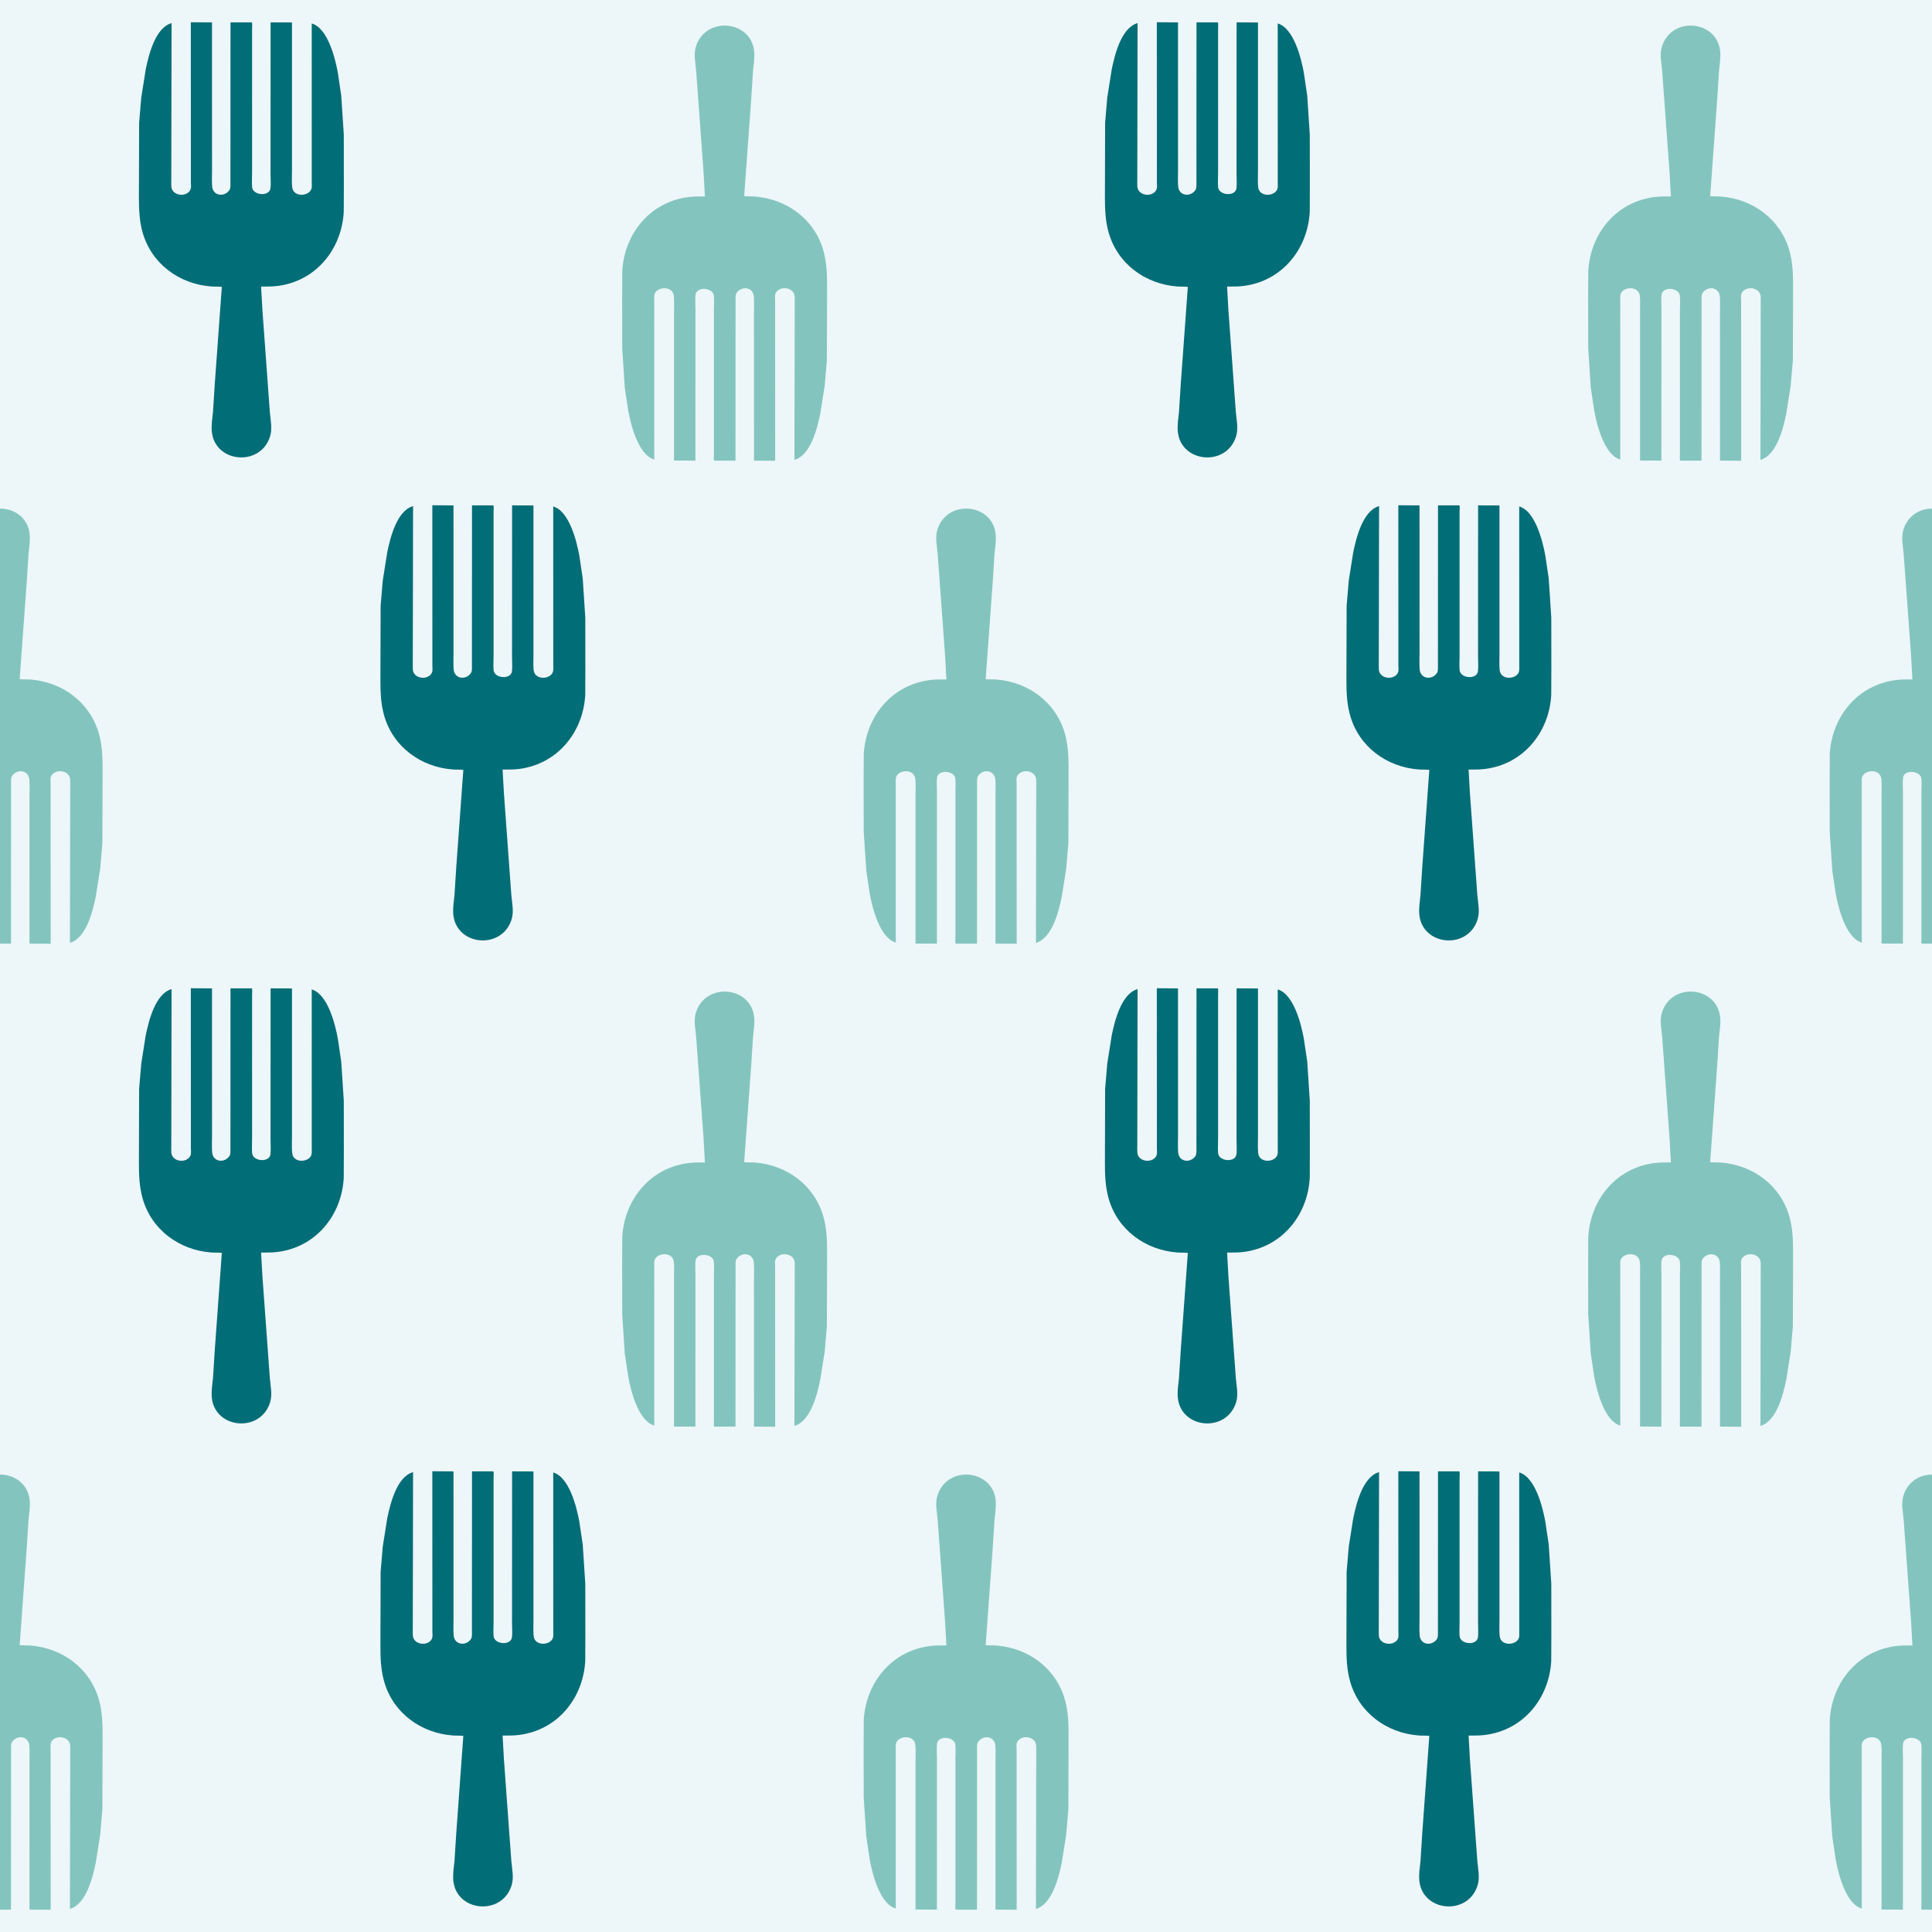 <?xml version="1.0" encoding="UTF-8"?>
<svg version="1.1" xmlns="http://www.w3.org/2000/svg" style="display: block;" viewBox="0 0 512 512">
<path transform="translate(0,0)" fill="rgb(237,246,249)" d="M 0 0 L 0 512 L 512 512 L 512 0 L 0 0 z"/>
<path transform="translate(0,0)" fill="rgb(0,109,119)" d="M 91.123 49.281 L 91.093 56.218 C 90.526 66.073 83.734 74.48 73.594 75.775 C 72.124 75.963 70.67 75.945 69.193 75.94 L 69.538 82.156 L 71.508 109.189 C 71.685 111.365 72.241 113.535 71.565 115.682 C 69.009 123.797 56.953 122.671 56.137 114.408 C 55.967 112.691 56.272 110.896 56.444 109.188 L 56.927 101.622 L 58.787 76.022 C 57.849 75.915 56.901 75.987 55.961 75.916 C 47.515 75.275 40.134 69.913 37.788 61.568 C 36.889 58.371 36.82 55.286 36.814 52.005 L 36.871 32.528 L 37.44 25.832 L 38.622 18.375 C 39.392 14.638 41.131 7.338 45.468 6.13 L 45.394 47.49 C 45.391 48.143 45.358 48.814 45.41 49.465 C 45.582 51.654 48.648 52.283 50.07 50.844 C 50.803 50.102 50.6 49.287 50.586 48.343 L 50.571 5.898 L 56.182 5.935 L 56.188 44.88 C 56.188 46.358 56.111 47.892 56.219 49.364 C 56.392 51.709 58.936 52.252 60.419 50.824 C 61.169 50.103 61.068 49.511 61.067 48.556 L 61.088 5.924 L 66.757 5.931 C 66.902 6.252 66.802 7.173 66.803 7.567 L 66.805 45.75 C 66.803 47.01 66.703 48.342 66.811 49.594 C 67.004 51.828 71.461 52.199 71.69 49.816 C 71.808 48.588 71.697 47.252 71.694 46.015 L 71.711 5.928 L 77.127 5.949 C 77.24 5.959 77.375 5.916 77.375 6.039 L 77.376 45.271 C 77.376 46.695 77.28 48.197 77.432 49.61 C 77.737 52.439 82.231 52.072 82.596 49.775 C 82.655 49.398 82.62 48.977 82.62 48.594 L 82.611 6.216 C 86.881 7.452 88.835 15.496 89.517 19.18 L 90.43 25.324 L 91.107 35.704 L 91.123 49.281 z"/>
<path transform="translate(0,0)" fill="rgb(131,197,190)" d="M 164.877 78.719 L 164.907 71.782 C 165.474 61.926 172.266 53.52 182.406 52.224 C 183.875 52.037 185.33 52.055 186.807 52.06 L 186.462 45.844 L 184.492 18.811 C 184.315 16.634 183.759 14.465 184.435 12.318 C 186.991 4.203 199.048 5.329 199.863 13.592 C 200.033 15.309 199.728 17.104 199.556 18.812 L 199.073 26.378 L 197.213 51.978 C 198.151 52.084 199.099 52.013 200.039 52.084 C 208.485 52.725 215.866 58.087 218.213 66.433 C 219.111 69.629 219.18 72.714 219.186 75.995 L 219.129 95.472 L 218.56 102.168 L 217.378 109.625 C 216.608 113.362 214.869 120.662 210.532 121.87 L 210.606 80.51 C 210.609 79.857 210.642 79.186 210.591 78.535 C 210.418 76.347 207.351 75.717 205.93 77.156 C 205.197 77.898 205.4 78.713 205.415 79.657 L 205.429 122.102 L 199.818 122.065 L 199.812 83.12 C 199.812 81.641 199.889 80.108 199.781 78.636 C 199.608 76.291 197.064 75.748 195.581 77.176 C 194.831 77.897 194.932 78.49 194.933 79.444 L 194.912 122.076 L 189.243 122.069 C 189.098 121.748 189.198 120.827 189.197 120.433 L 189.195 82.25 C 189.197 80.99 189.297 79.658 189.189 78.406 C 188.996 76.172 184.539 75.801 184.31 78.184 C 184.192 79.412 184.303 80.748 184.306 81.985 L 184.289 122.072 L 178.873 122.051 C 178.76 122.041 178.625 122.084 178.625 121.961 L 178.624 82.729 C 178.624 81.305 178.72 79.803 178.568 78.39 C 178.263 75.561 173.769 75.928 173.404 78.225 C 173.345 78.602 173.38 79.023 173.38 79.406 L 173.389 121.784 C 169.119 120.548 167.165 112.504 166.483 108.82 L 165.57 102.676 L 164.893 92.296 L 164.877 78.719 z"/>
<path transform="translate(0,0)" fill="rgb(0,109,119)" d="M 347.123 49.281 L 347.093 56.218 C 346.526 66.073 339.735 74.48 329.594 75.775 C 328.125 75.963 326.67 75.945 325.193 75.94 L 325.538 82.156 L 327.508 109.189 C 327.685 111.365 328.241 113.535 327.565 115.682 C 325.009 123.797 312.952 122.671 312.137 114.408 C 311.967 112.691 312.272 110.896 312.444 109.188 L 312.927 101.622 L 314.787 76.022 C 313.849 75.915 312.901 75.987 311.961 75.916 C 303.515 75.275 296.134 69.913 293.788 61.568 C 292.889 58.371 292.82 55.286 292.814 52.005 L 292.871 32.528 L 293.44 25.832 L 294.622 18.375 C 295.392 14.638 297.131 7.338 301.467 6.13 L 301.394 47.49 C 301.391 48.143 301.358 48.814 301.409 49.465 C 301.582 51.654 304.649 52.283 306.07 50.844 C 306.803 50.102 306.6 49.287 306.586 48.343 L 306.571 5.898 L 312.182 5.935 L 312.188 44.88 C 312.188 46.358 312.111 47.892 312.219 49.364 C 312.392 51.709 314.936 52.252 316.419 50.824 C 317.169 50.103 317.068 49.511 317.067 48.556 L 317.088 5.924 L 322.757 5.931 C 322.902 6.252 322.802 7.173 322.803 7.567 L 322.805 45.75 C 322.803 47.01 322.703 48.342 322.811 49.594 C 323.004 51.828 327.461 52.199 327.69 49.816 C 327.808 48.588 327.697 47.252 327.694 46.015 L 327.711 5.928 L 333.127 5.949 C 333.24 5.959 333.375 5.916 333.375 6.039 L 333.376 45.271 C 333.376 46.695 333.28 48.197 333.432 49.61 C 333.737 52.439 338.231 52.072 338.596 49.775 C 338.655 49.398 338.62 48.977 338.62 48.594 L 338.611 6.216 C 342.881 7.452 344.836 15.496 345.517 19.18 L 346.43 25.324 L 347.107 35.704 L 347.123 49.281 z"/>
<path transform="translate(0,0)" fill="rgb(131,197,190)" d="M 420.877 78.719 L 420.907 71.782 C 421.474 61.926 428.265 53.52 438.406 52.224 C 439.875 52.037 441.33 52.055 442.807 52.06 L 442.462 45.844 L 440.492 18.811 C 440.315 16.634 439.759 14.465 440.435 12.318 C 442.991 4.203 455.048 5.329 455.863 13.592 C 456.033 15.309 455.728 17.104 455.556 18.812 L 455.073 26.378 L 453.213 51.978 C 454.151 52.084 455.099 52.013 456.039 52.084 C 464.485 52.725 471.866 58.087 474.212 66.433 C 475.111 69.629 475.18 72.714 475.186 75.995 L 475.129 95.472 L 474.56 102.168 L 473.378 109.625 C 472.608 113.362 470.869 120.662 466.533 121.87 L 466.606 80.51 C 466.609 79.857 466.642 79.186 466.591 78.535 C 466.418 76.347 463.351 75.717 461.93 77.156 C 461.197 77.898 461.4 78.713 461.414 79.657 L 461.429 122.102 L 455.818 122.065 L 455.812 83.12 C 455.812 81.641 455.889 80.108 455.781 78.636 C 455.608 76.291 453.064 75.748 451.581 77.176 C 450.831 77.897 450.932 78.49 450.933 79.444 L 450.912 122.076 L 445.243 122.069 C 445.098 121.748 445.199 120.827 445.197 120.433 L 445.195 82.25 C 445.197 80.99 445.297 79.658 445.189 78.406 C 444.996 76.172 440.539 75.801 440.31 78.184 C 440.192 79.412 440.303 80.748 440.306 81.985 L 440.289 122.072 L 434.873 122.051 C 434.76 122.041 434.625 122.084 434.625 121.961 L 434.624 82.729 C 434.623 81.305 434.72 79.803 434.568 78.39 C 434.263 75.561 429.769 75.928 429.404 78.225 C 429.345 78.602 429.38 79.023 429.38 79.406 L 429.389 121.784 C 425.119 120.548 423.164 112.504 422.483 108.82 L 421.57 102.676 L 420.893 92.296 L 420.877 78.719 z"/>
<path transform="translate(0,0)" fill="rgb(131,197,190)" d="M -27.123 206.719 L -27.093 199.782 C -26.526 189.927 -19.735 181.52 -9.594 180.225 C -8.124 180.037 -6.67 180.055 -5.193 180.06 L -5.538 173.844 L -7.508 146.81 C -7.685 144.635 -8.241 142.465 -7.565 140.318 C -5.009 132.203 7.048 133.329 7.863 141.592 C 8.033 143.309 7.728 145.104 7.556 146.812 L 7.073 154.378 L 5.213 179.978 C 6.151 180.084 7.098 180.013 8.039 180.084 C 16.485 180.725 23.866 186.087 26.212 194.433 C 27.111 197.629 27.18 200.714 27.186 203.995 L 27.129 223.472 L 26.56 230.168 L 25.378 237.625 C 24.608 241.362 22.869 248.662 18.532 249.87 L 18.607 208.51 C 18.609 207.857 18.642 207.186 18.59 206.535 C 18.418 204.346 15.351 203.717 13.93 205.156 C 13.197 205.899 13.4 206.713 13.415 207.657 L 13.429 250.102 L 7.818 250.065 L 7.812 211.12 C 7.812 209.642 7.889 208.108 7.781 206.636 C 7.607 204.291 5.064 203.748 3.58 205.176 C 2.831 205.897 2.932 206.49 2.933 207.444 L 2.912 250.076 L -2.757 250.069 C -2.902 249.748 -2.801 248.827 -2.803 248.433 L -2.805 210.25 C -2.803 208.99 -2.703 207.658 -2.811 206.406 C -3.003 204.172 -7.461 203.801 -7.69 206.185 C -7.808 207.412 -7.697 208.748 -7.694 209.985 L -7.711 250.072 L -13.127 250.051 C -13.24 250.041 -13.375 250.084 -13.375 249.961 L -13.376 210.729 C -13.377 209.305 -13.28 207.803 -13.432 206.39 C -13.737 203.561 -18.231 203.928 -18.596 206.225 C -18.655 206.602 -18.62 207.023 -18.62 207.406 L -18.611 249.784 C -22.881 248.548 -24.835 240.504 -25.517 236.82 L -26.43 230.676 L -27.107 220.296 L -27.123 206.719 z"/>
<path transform="translate(0,0)" fill="rgb(0,109,119)" d="M 155.123 177.281 L 155.093 184.218 C 154.526 194.073 147.734 202.48 137.594 203.775 C 136.125 203.963 134.67 203.945 133.193 203.94 L 133.538 210.156 L 135.508 237.189 C 135.685 239.365 136.241 241.535 135.565 243.682 C 133.009 251.797 120.953 250.671 120.137 242.408 C 119.967 240.691 120.272 238.896 120.444 237.188 L 120.927 229.622 L 122.787 204.022 C 121.849 203.916 120.901 203.987 119.961 203.916 C 111.515 203.275 104.134 197.913 101.787 189.567 C 100.889 186.371 100.82 183.286 100.814 180.005 L 100.871 160.528 L 101.44 153.833 L 102.622 146.375 C 103.392 142.638 105.131 135.338 109.468 134.13 L 109.394 175.49 C 109.391 176.143 109.358 176.814 109.41 177.465 C 109.582 179.654 112.648 180.283 114.07 178.844 C 114.803 178.101 114.6 177.287 114.585 176.343 L 114.571 133.898 L 120.182 133.935 L 120.188 172.88 C 120.188 174.358 120.111 175.892 120.219 177.364 C 120.392 179.709 122.936 180.252 124.419 178.824 C 125.169 178.103 125.068 177.511 125.067 176.556 L 125.088 133.924 L 130.757 133.931 C 130.902 134.252 130.802 135.173 130.803 135.567 L 130.805 173.75 C 130.803 175.01 130.703 176.342 130.811 177.594 C 131.004 179.828 135.461 180.199 135.69 177.815 C 135.808 176.588 135.697 175.252 135.694 174.015 L 135.711 133.928 L 141.127 133.949 C 141.24 133.959 141.375 133.916 141.375 134.039 L 141.376 173.271 C 141.376 174.695 141.28 176.197 141.432 177.61 C 141.737 180.439 146.231 180.072 146.596 177.775 C 146.655 177.398 146.62 176.977 146.62 176.594 L 146.611 134.216 C 150.881 135.452 152.835 143.496 153.517 147.18 L 154.43 153.324 L 155.107 163.704 L 155.123 177.281 z"/>
<path transform="translate(0,0)" fill="rgb(131,197,190)" d="M 228.877 206.719 L 228.907 199.782 C 229.474 189.927 236.266 181.52 246.406 180.225 C 247.875 180.037 249.33 180.055 250.807 180.06 L 250.462 173.844 L 248.492 146.81 C 248.315 144.635 247.759 142.465 248.435 140.318 C 250.991 132.203 263.048 133.329 263.863 141.592 C 264.033 143.309 263.728 145.104 263.556 146.812 L 263.073 154.378 L 261.213 179.978 C 262.151 180.084 263.099 180.013 264.039 180.084 C 272.485 180.725 279.866 186.087 282.212 194.433 C 283.111 197.629 283.18 200.714 283.186 203.995 L 283.129 223.472 L 282.56 230.168 L 281.378 237.625 C 280.608 241.362 278.869 248.662 274.533 249.87 L 274.606 208.51 C 274.609 207.857 274.642 207.186 274.591 206.535 C 274.418 204.346 271.351 203.717 269.93 205.156 C 269.197 205.899 269.4 206.713 269.414 207.657 L 269.429 250.102 L 263.818 250.065 L 263.812 211.12 C 263.812 209.642 263.889 208.108 263.781 206.636 C 263.608 204.291 261.064 203.748 259.581 205.176 C 258.831 205.897 258.932 206.49 258.933 207.444 L 258.912 250.076 L 253.243 250.069 C 253.098 249.748 253.198 248.827 253.197 248.433 L 253.195 210.25 C 253.197 208.99 253.297 207.658 253.189 206.406 C 252.996 204.172 248.539 203.801 248.31 206.185 C 248.192 207.412 248.303 208.748 248.306 209.985 L 248.289 250.072 L 242.873 250.051 C 242.76 250.041 242.625 250.084 242.625 249.961 L 242.624 210.729 C 242.624 209.305 242.72 207.803 242.568 206.39 C 242.263 203.561 237.769 203.928 237.404 206.225 C 237.345 206.602 237.38 207.023 237.38 207.406 L 237.389 249.784 C 233.119 248.548 231.165 240.504 230.483 236.82 L 229.57 230.676 L 228.893 220.296 L 228.877 206.719 z"/>
<path transform="translate(0,0)" fill="rgb(0,109,119)" d="M 411.123 177.281 L 411.093 184.218 C 410.526 194.073 403.735 202.48 393.594 203.775 C 392.125 203.963 390.67 203.945 389.193 203.94 L 389.538 210.156 L 391.508 237.189 C 391.685 239.365 392.241 241.535 391.565 243.682 C 389.009 251.797 376.952 250.671 376.137 242.408 C 375.967 240.691 376.272 238.896 376.444 237.188 L 376.927 229.622 L 378.787 204.022 C 377.849 203.916 376.901 203.987 375.961 203.916 C 367.515 203.275 360.134 197.913 357.788 189.567 C 356.889 186.371 356.82 183.286 356.814 180.005 L 356.871 160.528 L 357.44 153.833 L 358.622 146.375 C 359.392 142.638 361.131 135.338 365.467 134.13 L 365.394 175.49 C 365.391 176.143 365.358 176.814 365.409 177.465 C 365.582 179.654 368.649 180.283 370.07 178.844 C 370.803 178.101 370.6 177.287 370.586 176.343 L 370.571 133.898 L 376.182 133.935 L 376.188 172.88 C 376.188 174.358 376.111 175.892 376.219 177.364 C 376.392 179.709 378.936 180.252 380.419 178.824 C 381.169 178.103 381.068 177.511 381.067 176.556 L 381.088 133.924 L 386.757 133.931 C 386.902 134.252 386.802 135.173 386.803 135.567 L 386.805 173.75 C 386.803 175.01 386.703 176.342 386.811 177.594 C 387.004 179.828 391.461 180.199 391.69 177.815 C 391.808 176.588 391.697 175.252 391.694 174.015 L 391.711 133.928 L 397.127 133.949 C 397.24 133.959 397.375 133.916 397.375 134.039 L 397.376 173.271 C 397.376 174.695 397.28 176.197 397.432 177.61 C 397.737 180.439 402.231 180.072 402.596 177.775 C 402.655 177.398 402.62 176.977 402.62 176.594 L 402.611 134.216 C 406.881 135.452 408.836 143.496 409.517 147.18 L 410.43 153.324 L 411.107 163.704 L 411.123 177.281 z"/>
<path transform="translate(0,0)" fill="rgb(131,197,190)" d="M 484.877 206.719 L 484.907 199.782 C 485.474 189.927 492.265 181.52 502.406 180.225 C 503.875 180.037 505.33 180.055 506.807 180.06 L 506.462 173.844 L 504.492 146.81 C 504.315 144.635 503.759 142.465 504.435 140.318 C 506.991 132.203 519.048 133.329 519.863 141.592 C 520.033 143.309 519.728 145.104 519.556 146.812 L 519.073 154.378 L 517.213 179.978 C 518.151 180.084 519.099 180.013 520.039 180.084 C 528.485 180.725 535.866 186.087 538.212 194.433 C 539.111 197.629 539.18 200.714 539.186 203.995 L 539.129 223.472 L 538.56 230.168 L 537.378 237.625 C 536.607 241.362 534.869 248.662 530.533 249.87 L 530.606 208.51 C 530.609 207.857 530.642 207.186 530.591 206.535 C 530.418 204.346 527.351 203.717 525.93 205.156 C 525.197 205.899 525.4 206.713 525.414 207.657 L 525.429 250.102 L 519.818 250.065 L 519.812 211.12 C 519.812 209.642 519.889 208.108 519.781 206.636 C 519.607 204.291 517.064 203.748 515.581 205.176 C 514.831 205.897 514.932 206.49 514.933 207.444 L 514.912 250.076 L 509.243 250.069 C 509.098 249.748 509.199 248.827 509.197 248.433 L 509.195 210.25 C 509.197 208.99 509.297 207.658 509.189 206.406 C 508.996 204.172 504.539 203.801 504.31 206.185 C 504.192 207.412 504.303 208.748 504.306 209.985 L 504.289 250.072 L 498.873 250.051 C 498.76 250.041 498.625 250.084 498.625 249.961 L 498.624 210.729 C 498.623 209.305 498.72 207.803 498.568 206.39 C 498.263 203.561 493.769 203.928 493.404 206.225 C 493.345 206.602 493.38 207.023 493.38 207.406 L 493.389 249.784 C 489.119 248.548 487.164 240.504 486.483 236.82 L 485.57 230.676 L 484.893 220.296 L 484.877 206.719 z"/>
<path transform="translate(0,0)" fill="rgb(0,109,119)" d="M 91.123 305.281 L 91.093 312.218 C 90.526 322.073 83.734 330.48 73.594 331.775 C 72.124 331.963 70.67 331.945 69.193 331.94 L 69.538 338.156 L 71.508 365.189 C 71.685 367.365 72.241 369.535 71.565 371.682 C 69.009 379.797 56.953 378.671 56.137 370.408 C 55.967 368.691 56.272 366.896 56.444 365.188 L 56.927 357.622 L 58.787 332.022 C 57.849 331.916 56.901 331.987 55.961 331.916 C 47.515 331.275 40.134 325.913 37.788 317.567 C 36.889 314.371 36.82 311.286 36.814 308.005 L 36.871 288.528 L 37.44 281.832 L 38.622 274.375 C 39.392 270.638 41.131 263.338 45.468 262.13 L 45.394 303.49 C 45.391 304.143 45.358 304.814 45.41 305.465 C 45.582 307.654 48.648 308.283 50.07 306.844 C 50.803 306.101 50.6 305.287 50.586 304.343 L 50.571 261.898 L 56.182 261.935 L 56.188 300.88 C 56.188 302.358 56.111 303.892 56.219 305.364 C 56.392 307.709 58.936 308.252 60.419 306.824 C 61.169 306.103 61.068 305.51 61.067 304.556 L 61.088 261.924 L 66.757 261.931 C 66.902 262.252 66.802 263.173 66.803 263.567 L 66.805 301.75 C 66.803 303.01 66.703 304.342 66.811 305.594 C 67.004 307.828 71.461 308.199 71.69 305.815 C 71.808 304.588 71.697 303.252 71.694 302.015 L 71.711 261.928 L 77.127 261.949 C 77.24 261.959 77.375 261.916 77.375 262.039 L 77.376 301.271 C 77.376 302.695 77.28 304.197 77.432 305.61 C 77.737 308.439 82.231 308.072 82.596 305.775 C 82.655 305.398 82.62 304.977 82.62 304.594 L 82.611 262.216 C 86.881 263.452 88.835 271.496 89.517 275.18 L 90.43 281.324 L 91.107 291.704 L 91.123 305.281 z"/>
<path transform="translate(0,0)" fill="rgb(131,197,190)" d="M 164.877 334.719 L 164.907 327.782 C 165.474 317.926 172.266 309.52 182.406 308.224 C 183.875 308.037 185.33 308.055 186.807 308.06 L 186.462 301.844 L 184.492 274.81 C 184.315 272.635 183.759 270.465 184.435 268.318 C 186.991 260.203 199.048 261.329 199.863 269.592 C 200.033 271.309 199.728 273.104 199.556 274.812 L 199.073 282.378 L 197.213 307.978 C 198.151 308.084 199.099 308.013 200.039 308.084 C 208.485 308.725 215.866 314.087 218.213 322.433 C 219.111 325.629 219.18 328.714 219.186 331.995 L 219.129 351.472 L 218.56 358.168 L 217.378 365.625 C 216.608 369.362 214.869 376.662 210.532 377.87 L 210.606 336.51 C 210.609 335.857 210.642 335.186 210.591 334.535 C 210.418 332.346 207.351 331.717 205.93 333.156 C 205.197 333.899 205.4 334.713 205.415 335.657 L 205.429 378.102 L 199.818 378.065 L 199.812 339.12 C 199.812 337.642 199.889 336.108 199.781 334.636 C 199.608 332.291 197.064 331.748 195.581 333.176 C 194.831 333.897 194.932 334.49 194.933 335.444 L 194.912 378.076 L 189.243 378.069 C 189.098 377.748 189.198 376.827 189.197 376.433 L 189.195 338.25 C 189.197 336.99 189.297 335.658 189.189 334.406 C 188.996 332.172 184.539 331.801 184.31 334.185 C 184.192 335.412 184.303 336.748 184.306 337.985 L 184.289 378.072 L 178.873 378.051 C 178.76 378.041 178.625 378.084 178.625 377.961 L 178.624 338.729 C 178.624 337.305 178.72 335.803 178.568 334.39 C 178.263 331.561 173.769 331.928 173.404 334.225 C 173.345 334.602 173.38 335.023 173.38 335.406 L 173.389 377.784 C 169.119 376.548 167.165 368.504 166.483 364.82 L 165.57 358.676 L 164.893 348.296 L 164.877 334.719 z"/>
<path transform="translate(0,0)" fill="rgb(0,109,119)" d="M 347.123 305.281 L 347.093 312.218 C 346.526 322.073 339.735 330.48 329.594 331.775 C 328.125 331.963 326.67 331.945 325.193 331.94 L 325.538 338.156 L 327.508 365.189 C 327.685 367.365 328.241 369.535 327.565 371.682 C 325.009 379.797 312.952 378.671 312.137 370.408 C 311.967 368.691 312.272 366.896 312.444 365.188 L 312.927 357.622 L 314.787 332.022 C 313.849 331.916 312.901 331.987 311.961 331.916 C 303.515 331.275 296.134 325.913 293.788 317.567 C 292.889 314.371 292.82 311.286 292.814 308.005 L 292.871 288.528 L 293.44 281.832 L 294.622 274.375 C 295.392 270.638 297.131 263.338 301.467 262.13 L 301.394 303.49 C 301.391 304.143 301.358 304.814 301.409 305.465 C 301.582 307.654 304.649 308.283 306.07 306.844 C 306.803 306.101 306.6 305.287 306.586 304.343 L 306.571 261.898 L 312.182 261.935 L 312.188 300.88 C 312.188 302.358 312.111 303.892 312.219 305.364 C 312.392 307.709 314.936 308.252 316.419 306.824 C 317.169 306.103 317.068 305.51 317.067 304.556 L 317.088 261.924 L 322.757 261.931 C 322.902 262.252 322.802 263.173 322.803 263.567 L 322.805 301.75 C 322.803 303.01 322.703 304.342 322.811 305.594 C 323.004 307.828 327.461 308.199 327.69 305.815 C 327.808 304.588 327.697 303.252 327.694 302.015 L 327.711 261.928 L 333.127 261.949 C 333.24 261.959 333.375 261.916 333.375 262.039 L 333.376 301.271 C 333.376 302.695 333.28 304.197 333.432 305.61 C 333.737 308.439 338.231 308.072 338.596 305.775 C 338.655 305.398 338.62 304.977 338.62 304.594 L 338.611 262.216 C 342.881 263.452 344.836 271.496 345.517 275.18 L 346.43 281.324 L 347.107 291.704 L 347.123 305.281 z"/>
<path transform="translate(0,0)" fill="rgb(131,197,190)" d="M 420.877 334.719 L 420.907 327.782 C 421.474 317.926 428.265 309.52 438.406 308.224 C 439.875 308.037 441.33 308.055 442.807 308.06 L 442.462 301.844 L 440.492 274.81 C 440.315 272.635 439.759 270.465 440.435 268.318 C 442.991 260.203 455.048 261.329 455.863 269.592 C 456.033 271.309 455.728 273.104 455.556 274.812 L 455.073 282.378 L 453.213 307.978 C 454.151 308.084 455.099 308.013 456.039 308.084 C 464.485 308.725 471.866 314.087 474.212 322.433 C 475.111 325.629 475.18 328.714 475.186 331.995 L 475.129 351.472 L 474.56 358.168 L 473.378 365.625 C 472.608 369.362 470.869 376.662 466.533 377.87 L 466.606 336.51 C 466.609 335.857 466.642 335.186 466.591 334.535 C 466.418 332.346 463.351 331.717 461.93 333.156 C 461.197 333.899 461.4 334.713 461.414 335.657 L 461.429 378.102 L 455.818 378.065 L 455.812 339.12 C 455.812 337.642 455.889 336.108 455.781 334.636 C 455.608 332.291 453.064 331.748 451.581 333.176 C 450.831 333.897 450.932 334.49 450.933 335.444 L 450.912 378.076 L 445.243 378.069 C 445.098 377.748 445.199 376.827 445.197 376.433 L 445.195 338.25 C 445.197 336.99 445.297 335.658 445.189 334.406 C 444.996 332.172 440.539 331.801 440.31 334.185 C 440.192 335.412 440.303 336.748 440.306 337.985 L 440.289 378.072 L 434.873 378.051 C 434.76 378.041 434.625 378.084 434.625 377.961 L 434.624 338.729 C 434.623 337.305 434.72 335.803 434.568 334.39 C 434.263 331.561 429.769 331.928 429.404 334.225 C 429.345 334.602 429.38 335.023 429.38 335.406 L 429.389 377.784 C 425.119 376.548 423.164 368.504 422.483 364.82 L 421.57 358.676 L 420.893 348.296 L 420.877 334.719 z"/>
<path transform="translate(0,0)" fill="rgb(131,197,190)" d="M -27.123 462.719 L -27.093 455.782 C -26.526 445.926 -19.735 437.52 -9.594 436.224 C -8.124 436.037 -6.67 436.055 -5.193 436.06 L -5.538 429.844 L -7.508 402.81 C -7.685 400.635 -8.241 398.465 -7.565 396.318 C -5.009 388.203 7.048 389.329 7.863 397.592 C 8.033 399.309 7.728 401.104 7.556 402.812 L 7.073 410.378 L 5.213 435.978 C 6.151 436.084 7.098 436.013 8.039 436.084 C 16.485 436.725 23.866 442.087 26.212 450.433 C 27.111 453.629 27.18 456.714 27.186 459.995 L 27.129 479.472 L 26.56 486.168 L 25.378 493.625 C 24.608 497.362 22.869 504.662 18.532 505.87 L 18.607 464.51 C 18.609 463.857 18.642 463.186 18.59 462.535 C 18.418 460.346 15.351 459.717 13.93 461.156 C 13.197 461.899 13.4 462.713 13.415 463.657 L 13.429 506.102 L 7.818 506.065 L 7.812 467.12 C 7.812 465.642 7.889 464.108 7.781 462.636 C 7.607 460.291 5.064 459.748 3.58 461.176 C 2.831 461.897 2.932 462.49 2.933 463.444 L 2.912 506.076 L -2.757 506.069 C -2.902 505.748 -2.801 504.827 -2.803 504.433 L -2.805 466.25 C -2.803 464.99 -2.703 463.658 -2.811 462.406 C -3.003 460.172 -7.461 459.801 -7.69 462.185 C -7.808 463.412 -7.697 464.748 -7.694 465.985 L -7.711 506.072 L -13.127 506.051 C -13.24 506.041 -13.375 506.084 -13.375 505.961 L -13.376 466.729 C -13.377 465.305 -13.28 463.803 -13.432 462.39 C -13.737 459.561 -18.231 459.928 -18.596 462.225 C -18.655 462.602 -18.62 463.023 -18.62 463.406 L -18.611 505.784 C -22.881 504.548 -24.835 496.504 -25.517 492.82 L -26.43 486.676 L -27.107 476.296 L -27.123 462.719 z"/>
<path transform="translate(0,0)" fill="rgb(0,109,119)" d="M 155.123 433.281 L 155.093 440.218 C 154.526 450.073 147.734 458.48 137.594 459.775 C 136.125 459.963 134.67 459.945 133.193 459.94 L 133.538 466.156 L 135.508 493.189 C 135.685 495.365 136.241 497.535 135.565 499.682 C 133.009 507.797 120.953 506.671 120.137 498.408 C 119.967 496.691 120.272 494.896 120.444 493.188 L 120.927 485.622 L 122.787 460.022 C 121.849 459.916 120.901 459.987 119.961 459.916 C 111.515 459.275 104.134 453.913 101.787 445.567 C 100.889 442.371 100.82 439.286 100.814 436.005 L 100.871 416.528 L 101.44 409.832 L 102.622 402.375 C 103.392 398.638 105.131 391.338 109.468 390.13 L 109.394 431.49 C 109.391 432.143 109.358 432.814 109.41 433.465 C 109.582 435.654 112.648 436.283 114.07 434.844 C 114.803 434.101 114.6 433.287 114.585 432.343 L 114.571 389.898 L 120.182 389.935 L 120.188 428.88 C 120.188 430.358 120.111 431.892 120.219 433.364 C 120.392 435.709 122.936 436.252 124.419 434.824 C 125.169 434.103 125.068 433.51 125.067 432.556 L 125.088 389.924 L 130.757 389.931 C 130.902 390.252 130.802 391.173 130.803 391.567 L 130.805 429.75 C 130.803 431.01 130.703 432.342 130.811 433.594 C 131.004 435.828 135.461 436.199 135.69 433.815 C 135.808 432.588 135.697 431.252 135.694 430.015 L 135.711 389.928 L 141.127 389.949 C 141.24 389.959 141.375 389.916 141.375 390.039 L 141.376 429.271 C 141.376 430.695 141.28 432.197 141.432 433.61 C 141.737 436.439 146.231 436.072 146.596 433.775 C 146.655 433.398 146.62 432.977 146.62 432.594 L 146.611 390.216 C 150.881 391.452 152.835 399.496 153.517 403.18 L 154.43 409.324 L 155.107 419.704 L 155.123 433.281 z"/>
<path transform="translate(0,0)" fill="rgb(131,197,190)" d="M 228.877 462.719 L 228.907 455.782 C 229.474 445.926 236.266 437.52 246.406 436.224 C 247.875 436.037 249.33 436.055 250.807 436.06 L 250.462 429.844 L 248.492 402.81 C 248.315 400.635 247.759 398.465 248.435 396.318 C 250.991 388.203 263.048 389.329 263.863 397.592 C 264.033 399.309 263.728 401.104 263.556 402.812 L 263.073 410.378 L 261.213 435.978 C 262.151 436.084 263.099 436.013 264.039 436.084 C 272.485 436.725 279.866 442.087 282.212 450.433 C 283.111 453.629 283.18 456.714 283.186 459.995 L 283.129 479.472 L 282.56 486.168 L 281.378 493.625 C 280.608 497.362 278.869 504.662 274.533 505.87 L 274.606 464.51 C 274.609 463.857 274.642 463.186 274.591 462.535 C 274.418 460.346 271.351 459.717 269.93 461.156 C 269.197 461.899 269.4 462.713 269.414 463.657 L 269.429 506.102 L 263.818 506.065 L 263.812 467.12 C 263.812 465.642 263.889 464.108 263.781 462.636 C 263.608 460.291 261.064 459.748 259.581 461.176 C 258.831 461.897 258.932 462.49 258.933 463.444 L 258.912 506.076 L 253.243 506.069 C 253.098 505.748 253.198 504.827 253.197 504.433 L 253.195 466.25 C 253.197 464.99 253.297 463.658 253.189 462.406 C 252.996 460.172 248.539 459.801 248.31 462.185 C 248.192 463.412 248.303 464.748 248.306 465.985 L 248.289 506.072 L 242.873 506.051 C 242.76 506.041 242.625 506.084 242.625 505.961 L 242.624 466.729 C 242.624 465.305 242.72 463.803 242.568 462.39 C 242.263 459.561 237.769 459.928 237.404 462.225 C 237.345 462.602 237.38 463.023 237.38 463.406 L 237.389 505.784 C 233.119 504.548 231.165 496.504 230.483 492.82 L 229.57 486.676 L 228.893 476.296 L 228.877 462.719 z"/>
<path transform="translate(0,0)" fill="rgb(0,109,119)" d="M 411.123 433.281 L 411.093 440.218 C 410.526 450.073 403.735 458.48 393.594 459.775 C 392.125 459.963 390.67 459.945 389.193 459.94 L 389.538 466.156 L 391.508 493.189 C 391.685 495.365 392.241 497.535 391.565 499.682 C 389.009 507.797 376.952 506.671 376.137 498.408 C 375.967 496.691 376.272 494.896 376.444 493.188 L 376.927 485.622 L 378.787 460.022 C 377.849 459.916 376.901 459.987 375.961 459.916 C 367.515 459.275 360.134 453.913 357.788 445.567 C 356.889 442.371 356.82 439.286 356.814 436.005 L 356.871 416.528 L 357.44 409.832 L 358.622 402.375 C 359.392 398.638 361.131 391.338 365.467 390.13 L 365.394 431.49 C 365.391 432.143 365.358 432.814 365.409 433.465 C 365.582 435.654 368.649 436.283 370.07 434.844 C 370.803 434.101 370.6 433.287 370.586 432.343 L 370.571 389.898 L 376.182 389.935 L 376.188 428.88 C 376.188 430.358 376.111 431.892 376.219 433.364 C 376.392 435.709 378.936 436.252 380.419 434.824 C 381.169 434.103 381.068 433.51 381.067 432.556 L 381.088 389.924 L 386.757 389.931 C 386.902 390.252 386.802 391.173 386.803 391.567 L 386.805 429.75 C 386.803 431.01 386.703 432.342 386.811 433.594 C 387.004 435.828 391.461 436.199 391.69 433.815 C 391.808 432.588 391.697 431.252 391.694 430.015 L 391.711 389.928 L 397.127 389.949 C 397.24 389.959 397.375 389.916 397.375 390.039 L 397.376 429.271 C 397.376 430.695 397.28 432.197 397.432 433.61 C 397.737 436.439 402.231 436.072 402.596 433.775 C 402.655 433.398 402.62 432.977 402.62 432.594 L 402.611 390.216 C 406.881 391.452 408.836 399.496 409.517 403.18 L 410.43 409.324 L 411.107 419.704 L 411.123 433.281 z"/>
<path transform="translate(0,0)" fill="rgb(131,197,190)" d="M 484.877 462.719 L 484.907 455.782 C 485.474 445.926 492.265 437.52 502.406 436.224 C 503.875 436.037 505.33 436.055 506.807 436.06 L 506.462 429.844 L 504.492 402.81 C 504.315 400.635 503.759 398.465 504.435 396.318 C 506.991 388.203 519.048 389.329 519.863 397.592 C 520.033 399.309 519.728 401.104 519.556 402.812 L 519.073 410.378 L 517.213 435.978 C 518.151 436.084 519.099 436.013 520.039 436.084 C 528.485 436.725 535.866 442.087 538.212 450.433 C 539.111 453.629 539.18 456.714 539.186 459.995 L 539.129 479.472 L 538.56 486.168 L 537.378 493.625 C 536.607 497.362 534.869 504.662 530.533 505.87 L 530.606 464.51 C 530.609 463.857 530.642 463.186 530.591 462.535 C 530.418 460.346 527.351 459.717 525.93 461.156 C 525.197 461.899 525.4 462.713 525.414 463.657 L 525.429 506.102 L 519.818 506.065 L 519.812 467.12 C 519.812 465.642 519.889 464.108 519.781 462.636 C 519.607 460.291 517.064 459.748 515.581 461.176 C 514.831 461.897 514.932 462.49 514.933 463.444 L 514.912 506.076 L 509.243 506.069 C 509.098 505.748 509.199 504.827 509.197 504.433 L 509.195 466.25 C 509.197 464.99 509.297 463.658 509.189 462.406 C 508.996 460.172 504.539 459.801 504.31 462.185 C 504.192 463.412 504.303 464.748 504.306 465.985 L 504.289 506.072 L 498.873 506.051 C 498.76 506.041 498.625 506.084 498.625 505.961 L 498.624 466.729 C 498.623 465.305 498.72 463.803 498.568 462.39 C 498.263 459.561 493.769 459.928 493.404 462.225 C 493.345 462.602 493.38 463.023 493.38 463.406 L 493.389 505.784 C 489.119 504.548 487.164 496.504 486.483 492.82 L 485.57 486.676 L 484.893 476.296 L 484.877 462.719 z"/>
</svg>
